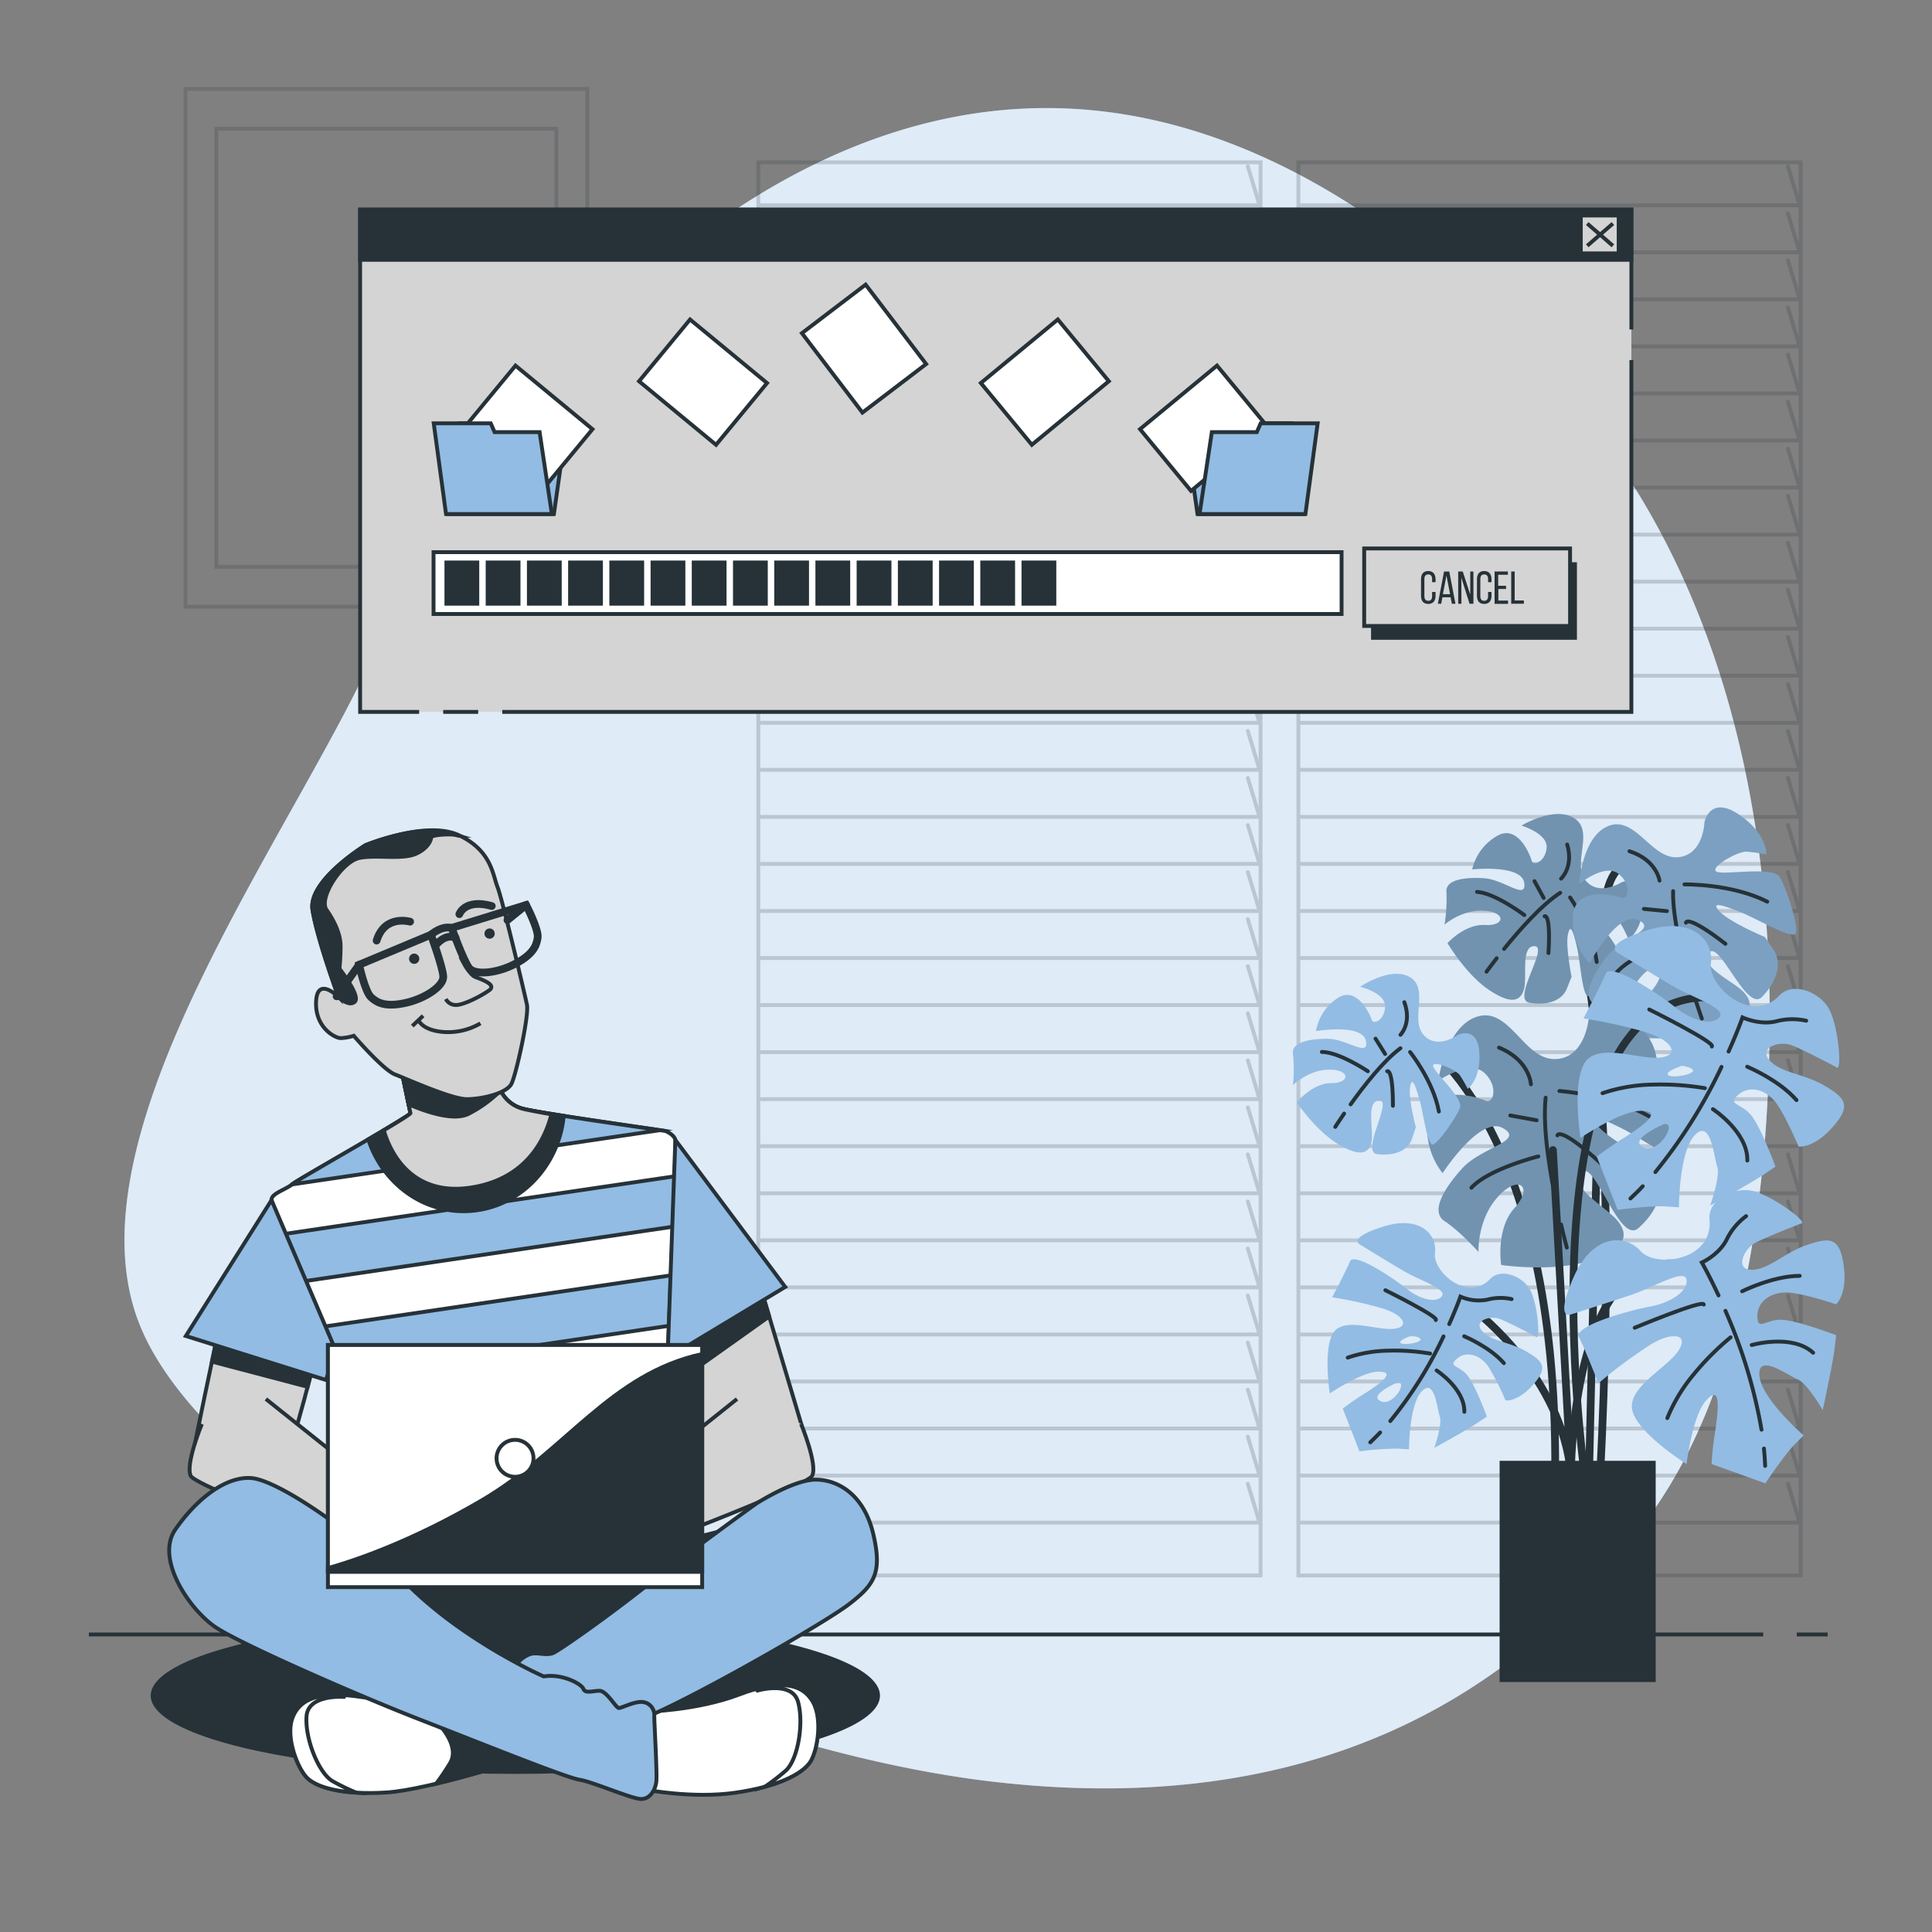 <svg xmlns="http://www.w3.org/2000/svg" viewBox="0 0 500 500"><rect x="0" y="0" width="500" height="500" fill="#808080" stroke="none"/><g id="freepik--background-simple--inject-104"><path d="M423.87,127.52a184.67,184.67,0,0,0-16.59-22.94C373.59,64.88,327,29.23,273.69,28c-88-2-155.64,90.17-175,136.73S16.54,291.59,35.87,342.12s137.28,109,220.42,118.9,137.27-21.8,171.11-69.36c23.8-33.46,29.79-81.26,30.54-121.45C458.86,220.76,449.66,169.55,423.87,127.52Z" style="fill:#92BCE3"></path><path d="M423.87,127.52a184.67,184.67,0,0,0-16.59-22.94C373.59,64.88,327,29.23,273.69,28c-88-2-155.64,90.17-175,136.73S16.54,291.59,35.87,342.12s137.28,109,220.42,118.9,137.27-21.8,171.11-69.36c23.8-33.46,29.79-81.26,30.54-121.45C458.86,220.76,449.66,169.55,423.87,127.52Z" style="fill:#fff;opacity:0.7"></path></g><g id="freepik--Window--inject-104"><g style="opacity:0.2"><rect x="196.25" y="42" width="129.98" height="365.72" style="fill:none;stroke:#263238;stroke-linecap:round;stroke-miterlimit:10"></rect><polyline points="196.94 53.12 325.97 53.12 322.94 43.06" style="fill:none;stroke:#263238;stroke-linecap:round;stroke-miterlimit:10"></polyline><polyline points="196.94 65.3 325.97 65.3 322.94 55.24" style="fill:none;stroke:#263238;stroke-linecap:round;stroke-miterlimit:10"></polyline><polyline points="196.94 77.47 325.97 77.47 322.94 67.42" style="fill:none;stroke:#263238;stroke-linecap:round;stroke-miterlimit:10"></polyline><polyline points="196.94 89.65 325.97 89.65 322.94 79.59" style="fill:none;stroke:#263238;stroke-linecap:round;stroke-miterlimit:10"></polyline><polyline points="196.94 101.82 325.97 101.82 322.94 91.77" style="fill:none;stroke:#263238;stroke-linecap:round;stroke-miterlimit:10"></polyline><polyline points="196.94 114 325.97 114 322.94 103.95" style="fill:none;stroke:#263238;stroke-linecap:round;stroke-miterlimit:10"></polyline><polyline points="196.94 126.18 325.97 126.18 322.94 116.12" style="fill:none;stroke:#263238;stroke-linecap:round;stroke-miterlimit:10"></polyline><polyline points="196.94 138.35 325.97 138.35 322.94 128.3" style="fill:none;stroke:#263238;stroke-linecap:round;stroke-miterlimit:10"></polyline><polyline points="196.94 150.53 325.97 150.53 322.94 140.47" style="fill:none;stroke:#263238;stroke-linecap:round;stroke-miterlimit:10"></polyline><polyline points="196.94 162.7 325.97 162.7 322.94 152.65" style="fill:none;stroke:#263238;stroke-linecap:round;stroke-miterlimit:10"></polyline><polyline points="196.94 174.88 325.97 174.88 322.94 164.83" style="fill:none;stroke:#263238;stroke-linecap:round;stroke-miterlimit:10"></polyline><polyline points="196.94 187.06 325.97 187.06 322.94 177" style="fill:none;stroke:#263238;stroke-linecap:round;stroke-miterlimit:10"></polyline><polyline points="196.94 199.23 325.97 199.23 322.94 189.18" style="fill:none;stroke:#263238;stroke-linecap:round;stroke-miterlimit:10"></polyline><polyline points="196.94 211.41 325.97 211.41 322.94 201.35" style="fill:none;stroke:#263238;stroke-linecap:round;stroke-miterlimit:10"></polyline><polyline points="196.94 223.58 325.97 223.58 322.94 213.53" style="fill:none;stroke:#263238;stroke-linecap:round;stroke-miterlimit:10"></polyline><polyline points="196.94 235.76 325.97 235.76 322.94 225.71" style="fill:none;stroke:#263238;stroke-linecap:round;stroke-miterlimit:10"></polyline><polyline points="196.94 247.94 325.97 247.94 322.94 237.88" style="fill:none;stroke:#263238;stroke-linecap:round;stroke-miterlimit:10"></polyline><polyline points="196.94 260.11 325.97 260.11 322.94 250.06" style="fill:none;stroke:#263238;stroke-linecap:round;stroke-miterlimit:10"></polyline><polyline points="196.94 272.29 325.97 272.29 322.94 262.24" style="fill:none;stroke:#263238;stroke-linecap:round;stroke-miterlimit:10"></polyline><polyline points="196.94 284.46 325.97 284.46 322.94 274.41" style="fill:none;stroke:#263238;stroke-linecap:round;stroke-miterlimit:10"></polyline><polyline points="196.94 296.64 325.97 296.64 322.94 286.59" style="fill:none;stroke:#263238;stroke-linecap:round;stroke-miterlimit:10"></polyline><polyline points="196.94 308.82 325.97 308.82 322.94 298.76" style="fill:none;stroke:#263238;stroke-linecap:round;stroke-miterlimit:10"></polyline><polyline points="196.94 320.99 325.97 320.99 322.94 310.94" style="fill:none;stroke:#263238;stroke-linecap:round;stroke-miterlimit:10"></polyline><polyline points="196.94 333.17 325.97 333.17 322.94 323.12" style="fill:none;stroke:#263238;stroke-linecap:round;stroke-miterlimit:10"></polyline><polyline points="196.94 345.35 325.97 345.35 322.94 335.29" style="fill:none;stroke:#263238;stroke-linecap:round;stroke-miterlimit:10"></polyline><polyline points="196.94 357.52 325.97 357.52 322.94 347.47" style="fill:none;stroke:#263238;stroke-linecap:round;stroke-miterlimit:10"></polyline><polyline points="196.94 369.7 325.97 369.7 322.94 359.64" style="fill:none;stroke:#263238;stroke-linecap:round;stroke-miterlimit:10"></polyline><polyline points="196.94 381.87 325.97 381.87 322.94 371.82" style="fill:none;stroke:#263238;stroke-linecap:round;stroke-miterlimit:10"></polyline><polyline points="196.94 394.05 325.97 394.05 322.94 384" style="fill:none;stroke:#263238;stroke-linecap:round;stroke-miterlimit:10"></polyline></g><g style="opacity:0.2"><rect x="336.02" y="42" width="129.98" height="365.72" style="fill:none;stroke:#263238;stroke-linecap:round;stroke-miterlimit:10"></rect><polyline points="336.72 53.12 465.74 53.12 462.71 43.06" style="fill:none;stroke:#263238;stroke-linecap:round;stroke-miterlimit:10"></polyline><polyline points="336.72 65.3 465.74 65.3 462.71 55.24" style="fill:none;stroke:#263238;stroke-linecap:round;stroke-miterlimit:10"></polyline><polyline points="336.72 77.47 465.74 77.47 462.71 67.42" style="fill:none;stroke:#263238;stroke-linecap:round;stroke-miterlimit:10"></polyline><polyline points="336.72 89.65 465.74 89.65 462.71 79.59" style="fill:none;stroke:#263238;stroke-linecap:round;stroke-miterlimit:10"></polyline><polyline points="336.72 101.82 465.74 101.82 462.71 91.77" style="fill:none;stroke:#263238;stroke-linecap:round;stroke-miterlimit:10"></polyline><polyline points="336.72 114 465.74 114 462.71 103.95" style="fill:none;stroke:#263238;stroke-linecap:round;stroke-miterlimit:10"></polyline><polyline points="336.72 126.18 465.74 126.18 462.71 116.12" style="fill:none;stroke:#263238;stroke-linecap:round;stroke-miterlimit:10"></polyline><polyline points="336.72 138.35 465.74 138.35 462.71 128.3" style="fill:none;stroke:#263238;stroke-linecap:round;stroke-miterlimit:10"></polyline><polyline points="336.72 150.53 465.74 150.53 462.71 140.47" style="fill:none;stroke:#263238;stroke-linecap:round;stroke-miterlimit:10"></polyline><polyline points="336.72 162.7 465.74 162.7 462.71 152.65" style="fill:none;stroke:#263238;stroke-linecap:round;stroke-miterlimit:10"></polyline><polyline points="336.72 174.88 465.74 174.88 462.71 164.83" style="fill:none;stroke:#263238;stroke-linecap:round;stroke-miterlimit:10"></polyline><polyline points="336.72 187.06 465.74 187.06 462.71 177" style="fill:none;stroke:#263238;stroke-linecap:round;stroke-miterlimit:10"></polyline><polyline points="336.72 199.23 465.74 199.23 462.71 189.18" style="fill:none;stroke:#263238;stroke-linecap:round;stroke-miterlimit:10"></polyline><polyline points="336.72 211.41 465.74 211.41 462.71 201.35" style="fill:none;stroke:#263238;stroke-linecap:round;stroke-miterlimit:10"></polyline><polyline points="336.72 223.58 465.74 223.58 462.71 213.53" style="fill:none;stroke:#263238;stroke-linecap:round;stroke-miterlimit:10"></polyline><polyline points="336.72 235.76 465.74 235.76 462.71 225.71" style="fill:none;stroke:#263238;stroke-linecap:round;stroke-miterlimit:10"></polyline><polyline points="336.72 247.94 465.74 247.94 462.71 237.88" style="fill:none;stroke:#263238;stroke-linecap:round;stroke-miterlimit:10"></polyline><polyline points="336.72 260.11 465.74 260.11 462.71 250.06" style="fill:none;stroke:#263238;stroke-linecap:round;stroke-miterlimit:10"></polyline><polyline points="336.72 272.29 465.74 272.29 462.71 262.24" style="fill:none;stroke:#263238;stroke-linecap:round;stroke-miterlimit:10"></polyline><polyline points="336.72 284.46 465.74 284.46 462.71 274.41" style="fill:none;stroke:#263238;stroke-linecap:round;stroke-miterlimit:10"></polyline><polyline points="336.72 296.64 465.74 296.64 462.71 286.59" style="fill:none;stroke:#263238;stroke-linecap:round;stroke-miterlimit:10"></polyline><polyline points="336.72 308.82 465.74 308.82 462.71 298.76" style="fill:none;stroke:#263238;stroke-linecap:round;stroke-miterlimit:10"></polyline><polyline points="336.72 320.99 465.74 320.99 462.71 310.94" style="fill:none;stroke:#263238;stroke-linecap:round;stroke-miterlimit:10"></polyline><polyline points="336.72 333.17 465.74 333.17 462.71 323.12" style="fill:none;stroke:#263238;stroke-linecap:round;stroke-miterlimit:10"></polyline><polyline points="336.72 345.35 465.74 345.35 462.71 335.29" style="fill:none;stroke:#263238;stroke-linecap:round;stroke-miterlimit:10"></polyline><polyline points="336.72 357.52 465.74 357.52 462.71 347.47" style="fill:none;stroke:#263238;stroke-linecap:round;stroke-miterlimit:10"></polyline><polyline points="336.72 369.7 465.74 369.7 462.71 359.64" style="fill:none;stroke:#263238;stroke-linecap:round;stroke-miterlimit:10"></polyline><polyline points="336.72 381.87 465.74 381.87 462.71 371.82" style="fill:none;stroke:#263238;stroke-linecap:round;stroke-miterlimit:10"></polyline><polyline points="336.72 394.05 465.74 394.05 462.71 384" style="fill:none;stroke:#263238;stroke-linecap:round;stroke-miterlimit:10"></polyline></g></g><g id="freepik--Picture--inject-104"><g style="opacity:0.2"><rect x="48" y="23" width="104" height="134" style="fill:none;stroke:#263238;stroke-linecap:round;stroke-miterlimit:10"></rect><rect x="56" y="33.31" width="88" height="113.38" style="fill:none;stroke:#263238;stroke-linecap:round;stroke-miterlimit:10"></rect></g></g><g id="freepik--Floor--inject-104"><line x1="465" y1="423" x2="473" y2="423" style="fill:none;stroke:#263238;stroke-miterlimit:10"></line><line x1="23" y1="423" x2="456.33" y2="423" style="fill:none;stroke:#263238;stroke-miterlimit:10"></line></g><g id="freepik--progress-indicator--inject-104"><rect x="93.2" y="54.24" width="329" height="130" style="fill:#d4d4d4"></rect><line x1="123.75" y1="184.24" x2="114.7" y2="184.24" style="fill:none;stroke:#263238;stroke-miterlimit:10"></line><polyline points="422.2 93.19 422.2 184.24 129.98 184.24" style="fill:none;stroke:#263238;stroke-miterlimit:10"></polyline><polyline points="108.47 184.24 93.2 184.24 93.2 54.24 422.2 54.24 422.2 85.26" style="fill:none;stroke:#263238;stroke-miterlimit:10"></polyline><rect x="93.2" y="54.24" width="329" height="13" style="fill:#263238;stroke:#263238;stroke-miterlimit:10"></rect><rect x="112.2" y="142.9" width="235" height="16" style="fill:#fff;stroke:#263238;stroke-miterlimit:10"></rect><rect x="354.83" y="145.51" width="53.28" height="20.06" style="fill:#263238"></rect><rect x="353.05" y="141.94" width="53.28" height="20.06" style="fill:#d4d4d4;stroke:#263238;stroke-miterlimit:10"></rect><path d="M371.52,149.92v.75h-.89v-.8c0-.75-.3-1.21-1-1.21s-1,.46-1,1.21v4.41c0,.76.31,1.21,1,1.21s1-.45,1-1.21V153.2h.89v1c0,1.26-.6,2.1-1.89,2.1s-1.87-.84-1.87-2.1v-4.32c0-1.27.59-2.1,1.87-2.1S371.52,148.65,371.52,149.92Z" style="fill:#263238"></path><path d="M373.3,154.57l-.32,1.68h-.86l1.6-8.35h1.35l1.6,8.35h-.93l-.33-1.68Zm.12-.8h1.86l-.94-4.82Z" style="fill:#263238"></path><path d="M378.22,156.25h-.84V147.9h1.18l1.94,6v-6h.82v8.35h-1l-2.13-6.75Z" style="fill:#263238"></path><path d="M386,149.92v.75h-.89v-.8c0-.75-.29-1.21-1-1.21s-1,.46-1,1.21v4.41c0,.76.31,1.21,1,1.21s1-.45,1-1.21V153.2H386v1c0,1.26-.6,2.1-1.89,2.1s-1.87-.84-1.87-2.1v-4.32c0-1.27.6-2.1,1.87-2.1S386,148.65,386,149.92Z" style="fill:#263238"></path><path d="M389.77,151.6v.83h-2v3h2.51v.85H386.8V147.9h3.44v.85h-2.51v2.85Z" style="fill:#263238"></path><path d="M391.1,156.25V147.9H392v7.5h2.38v.85Z" style="fill:#263238"></path><rect x="171.58" y="85.96" width="20.73" height="25.84" transform="translate(-10.15 176.23) rotate(-50.45)" style="fill:#fff;stroke:#263238;stroke-miterlimit:10"></rect><rect x="260.07" y="85.96" width="20.73" height="25.84" transform="translate(366.36 370.38) rotate(-129.55)" style="fill:#fff;stroke:#263238;stroke-miterlimit:10"></rect><rect x="213.25" y="77.3" width="20.73" height="25.84" transform="translate(-8.93 154) rotate(-37.31)" style="fill:#fff;stroke:#263238;stroke-miterlimit:10"></rect><polygon points="134.7 111.84 133.7 109.55 118.95 109.55 115.96 133.04 143.35 133.04 146.35 111.84 134.7 111.84" style="fill:#92BCE3;stroke:#263238;stroke-miterlimit:10"></polygon><rect x="126.4" y="97.91" width="20.73" height="25.84" transform="translate(-35.77 145.72) rotate(-50.45)" style="fill:#fff;stroke:#263238;stroke-miterlimit:10"></rect><polygon points="128 111.84 127 109.55 112.25 109.55 115.43 133.04 142.82 133.04 139.65 111.84 128 111.84" style="fill:#92BCE3;stroke:#263238;stroke-miterlimit:10"></polygon><polygon points="318.56 111.84 319.56 109.55 334.31 109.55 337.31 133.04 309.91 133.04 306.92 111.84 318.56 111.84" style="fill:#92BCE3;stroke:#263238;stroke-miterlimit:10"></polygon><rect x="301.25" y="97.91" width="20.73" height="25.84" transform="translate(424.56 421.68) rotate(-129.55)" style="fill:#fff;stroke:#263238;stroke-miterlimit:10"></rect><polygon points="325.26 111.84 326.26 109.55 341.01 109.55 337.84 133.04 310.44 133.04 313.62 111.84 325.26 111.84" style="fill:#92BCE3;stroke:#263238;stroke-miterlimit:10"></polygon><rect x="115.53" y="145.57" width="8" height="10.67" style="fill:#263238;stroke:#263238;stroke-miterlimit:10"></rect><rect x="126.2" y="145.57" width="8" height="10.67" style="fill:#263238;stroke:#263238;stroke-miterlimit:10"></rect><rect x="136.87" y="145.57" width="8" height="10.67" style="fill:#263238;stroke:#263238;stroke-miterlimit:10"></rect><rect x="147.53" y="145.57" width="8" height="10.67" style="fill:#263238;stroke:#263238;stroke-miterlimit:10"></rect><rect x="158.2" y="145.57" width="8" height="10.67" style="fill:#263238;stroke:#263238;stroke-miterlimit:10"></rect><rect x="168.87" y="145.57" width="8" height="10.67" style="fill:#263238;stroke:#263238;stroke-miterlimit:10"></rect><rect x="179.53" y="145.57" width="8" height="10.67" style="fill:#263238;stroke:#263238;stroke-miterlimit:10"></rect><rect x="190.2" y="145.57" width="8" height="10.67" style="fill:#263238;stroke:#263238;stroke-miterlimit:10"></rect><rect x="200.87" y="145.57" width="8" height="10.67" style="fill:#263238;stroke:#263238;stroke-miterlimit:10"></rect><rect x="211.53" y="145.57" width="8" height="10.67" style="fill:#263238;stroke:#263238;stroke-miterlimit:10"></rect><rect x="222.2" y="145.57" width="8" height="10.67" style="fill:#263238;stroke:#263238;stroke-miterlimit:10"></rect><rect x="232.87" y="145.57" width="8" height="10.67" style="fill:#263238;stroke:#263238;stroke-miterlimit:10"></rect><rect x="243.53" y="145.57" width="8" height="10.67" style="fill:#263238;stroke:#263238;stroke-miterlimit:10"></rect><rect x="254.2" y="145.57" width="8" height="10.67" style="fill:#263238;stroke:#263238;stroke-miterlimit:10"></rect><rect x="264.87" y="145.57" width="8" height="10.67" style="fill:#263238;stroke:#263238;stroke-miterlimit:10"></rect><rect x="409.11" y="55.77" width="9.8" height="9.8" style="fill:#d4d4d4;stroke:#263238;stroke-miterlimit:10"></rect><polygon points="417.74 58.23 417.09 57.48 414.1 60.07 411.1 57.48 410.45 58.23 413.33 60.73 410.45 63.23 411.1 63.99 414.1 61.39 417.09 63.99 417.74 63.23 414.86 60.73 417.74 58.23" style="fill:#263238"></polygon></g><g id="freepik--Plant--inject-104"><path d="M432.14,224.34s-15.7-8.72-16.87,11S411.2,383.7,411.2,383.7" style="fill:none;stroke:#263238;stroke-linecap:round;stroke-miterlimit:10;stroke-width:2px"></path><path d="M407.12,237.14s12.81,28.5,7,144.82" style="fill:none;stroke:#263238;stroke-linecap:round;stroke-miterlimit:10;stroke-width:2px"></path><path d="M419.7,228.32s-6,3.85-9.42-.55,2.31-12.48-2.74-15.93-13.77,1.82-13.77,1.82,6.71,2,6.5,5.64-3.45,5-3.88,3.45-3.64-9.68-9.09-6.32A13.5,13.5,0,0,0,381,225s12.69-1.35,13.46,3.42-5.21-.83-10.45-1.14-10,.46-9.67,3.63a41.3,41.3,0,0,1-.49,8.38s4.43-3.94,10.19-3.6,5.55,4,.31,3.7-9.73,4.68-9.73,4.68,4.77,8.16,10.84,12.19,8.25,2.59,9-.52-.92-11.09,2.74-10.87-6.07,13.83-1.39,14.63,8.44-.55,9.68-3.63l1.23-3.08s-1.63-8-.92-11.09,1.57.09,2.4,3.82,1.35,12.69,2.95,12.26,6.72-7,7.92-9.52-6.74-10.38-6.65-11.95,6.22,1.42,7.18,3a40.5,40.5,0,0,1,1.87,3.79s3.82-2.4,3.73-9.76S419.7,228.32,419.7,228.32Z" style="fill:#92BCE3"></path><path d="M419.7,228.32s-6,3.85-9.42-.55,2.31-12.48-2.74-15.93-13.77,1.82-13.77,1.82,6.71,2,6.5,5.64-3.45,5-3.88,3.45-3.64-9.68-9.09-6.32A13.5,13.5,0,0,0,381,225s12.69-1.35,13.46,3.42-5.21-.83-10.45-1.14-10,.46-9.67,3.63a41.3,41.3,0,0,1-.49,8.38s4.43-3.94,10.19-3.6,5.55,4,.31,3.7-9.73,4.68-9.73,4.68,4.77,8.16,10.84,12.19,8.25,2.59,9-.52-.92-11.09,2.74-10.87-6.07,13.83-1.39,14.63,8.44-.55,9.68-3.63l1.23-3.08s-1.63-8-.92-11.09,1.57.09,2.4,3.82,1.35,12.69,2.95,12.26,6.72-7,7.92-9.52-6.74-10.38-6.65-11.95,6.22,1.42,7.18,3a40.5,40.5,0,0,1,1.87,3.79s3.82-2.4,3.73-9.76S419.7,228.32,419.7,228.32Z" style="fill:#263238;opacity:0.3"></path><path d="M389.25,245.58c3.92-4.84,9.69-11.39,14.53-14.52" style="fill:none;stroke:#263238;stroke-linecap:round;stroke-miterlimit:10"></path><path d="M384.71,251.48s1-1.4,2.63-3.49" style="fill:none;stroke:#263238;stroke-linecap:round;stroke-miterlimit:10"></path><path d="M406.33,232.26s5.82,8.23,6.9,16.7" style="fill:none;stroke:#263238;stroke-linecap:round;stroke-miterlimit:10"></path><path d="M399.74,237.13s1.63-.95,1,9.52" style="fill:none;stroke:#263238;stroke-linecap:round;stroke-miterlimit:10"></path><path d="M404,227.4s3.33-3,1.58-8.84" style="fill:none;stroke:#263238;stroke-linecap:round;stroke-miterlimit:10"></path><line x1="399.5" y1="232.39" x2="397.12" y2="228.04" style="fill:none;stroke:#263238;stroke-linecap:round;stroke-miterlimit:10"></line><path d="M394.5,236.82s-7.54-5.7-12.25-6" style="fill:none;stroke:#263238;stroke-linecap:round;stroke-miterlimit:10"></path><path d="M441.11,212.81s-.24,8.63-7,9.05-10.91-10.81-17.81-8.11-7.57,15-7.57,15,6.55-5.38,10.08-2.66,2.7,6.9.8,6.24-12.16-3-12.51,4.79a16.32,16.32,0,0,0,4.29,12.12s7.29-13.62,12.59-11.14-4.38,4.65-8.26,9.68-6.36,10.33-2.95,12.16,8,6.2,8,6.2-.92-7.13,3.34-12.66,7.79-2.82,3.91,2.21-1.95,12.94-1.95,12.94,11.43.78,19.61-2.54,8.21-6.5,5.58-9.33-11.73-6.64-9-10.16S452,262.12,456,258s5.2-8.82,3-12.16l-2.24-3.33s-9.1-3.8-11.73-6.63,1.16-1.51,5.46.2,13.63,7.29,14.29,5.39S462.36,230,460.62,227s-15-.32-16.5-1.49,5.66-5.26,7.94-5.1a47.5,47.5,0,0,1,5.08.7s.2-5.46-7.24-10.39S441.11,212.81,441.11,212.81Z" style="fill:#92BCE3"></path><path d="M441.11,212.81s-.24,8.63-7,9.05-10.91-10.81-17.81-8.11-7.57,15-7.57,15,6.55-5.38,10.08-2.66,2.7,6.9.8,6.24-12.16-3-12.51,4.79a16.32,16.32,0,0,0,4.29,12.12s7.29-13.62,12.59-11.14-4.38,4.65-8.26,9.68-6.36,10.33-2.95,12.16,8,6.2,8,6.2-.92-7.13,3.34-12.66,7.79-2.82,3.91,2.21-1.95,12.94-1.95,12.94,11.43.78,19.61-2.54,8.21-6.5,5.58-9.33-11.73-6.64-9-10.16S452,262.12,456,258s5.2-8.82,3-12.16l-2.24-3.33s-9.1-3.8-11.73-6.63,1.16-1.51,5.46.2,13.63,7.29,14.29,5.39S462.36,230,460.62,227s-15-.32-16.5-1.49,5.66-5.26,7.94-5.1a47.5,47.5,0,0,1,5.08.7s.2-5.46-7.24-10.39S441.11,212.81,441.11,212.81Z" style="fill:#263238;opacity:0.2"></path><path d="M437.64,255.06c-2.18-7.22-4.81-17.47-4.64-24.44" style="fill:none;stroke:#263238;stroke-linecap:round;stroke-miterlimit:10"></path><path d="M440.44,263.62s-.71-2-1.7-5" style="fill:none;stroke:#263238;stroke-linecap:round;stroke-miterlimit:10"></path><path d="M435.94,228.88s12.2-.23,21.42,4.47" style="fill:none;stroke:#263238;stroke-linecap:round;stroke-miterlimit:10"></path><path d="M436.32,238.79s.16-2.28,10.22,5.47" style="fill:none;stroke:#263238;stroke-linecap:round;stroke-miterlimit:10"></path><path d="M429.48,227.9s-.7-5.34-7.78-7.6" style="fill:none;stroke:#263238;stroke-linecap:round;stroke-miterlimit:10"></path><line x1="431.4" y1="235.8" x2="425.44" y2="235.22" style="fill:none;stroke:#263238;stroke-linecap:round;stroke-miterlimit:10"></line><path d="M432.44,243.82s-10.85,3.67-14.34,8.2" style="fill:none;stroke:#263238;stroke-linecap:round;stroke-miterlimit:10"></path><path d="M368.75,270.29s34.31,22.68,33.73,110.5" style="fill:none;stroke:#263238;stroke-linecap:round;stroke-miterlimit:10;stroke-width:2px"></path><path d="M411.05,264.3s-1.09,9.94-8.91,9.79-11.57-13.51-19.78-11-10.15,16.62-10.15,16.62,8.06-5.59,11.87-2.12,2.47,8.21.35,7.27-13.76-4.56-14.9,4.35a19,19,0,0,0,3.81,14.4s9.7-15,15.59-11.67-5.5,4.94-10.45,10.38-8.32,11.33-4.56,13.75,8.71,7.92,8.71,7.92-.39-8.31,5.05-14.29,9.25-2.52,4.3,2.92-3.47,14.74-3.47,14.74,13.11,2,22.86-1.08,10.1-6.72,7.33-10.24-12.91-8.76-9.45-12.57S419,322.24,424,317.84s6.83-9.7,4.56-13.76L426.28,300s-10.14-5.25-12.91-8.77,1.48-1.63,6.28.75,15,9.7,16,7.58-1.68-13.46-3.41-17-17.27-1.78-18.9-3.27,7-5.54,9.65-5.14a58.14,58.14,0,0,1,5.79,1.29s.75-6.28-7.37-12.67S411.05,264.3,411.05,264.3Z" style="fill:#92BCE3"></path><path d="M411.05,264.3s-1.09,9.94-8.91,9.79-11.57-13.51-19.78-11-10.15,16.62-10.15,16.62,8.06-5.59,11.87-2.12,2.47,8.21.35,7.27-13.76-4.56-14.9,4.35a19,19,0,0,0,3.81,14.4s9.7-15,15.59-11.67-5.5,4.94-10.45,10.38-8.32,11.33-4.56,13.75,8.71,7.92,8.71,7.92-.39-8.31,5.05-14.29,9.25-2.52,4.3,2.92-3.47,14.74-3.47,14.74,13.11,2,22.86-1.08,10.1-6.72,7.33-10.24-12.91-8.76-9.45-12.57S419,322.24,424,317.84s6.83-9.7,4.56-13.76L426.28,300s-10.14-5.25-12.91-8.77,1.48-1.63,6.28.75,15,9.7,16,7.58-1.68-13.46-3.41-17-17.27-1.78-18.9-3.27,7-5.54,9.65-5.14a58.14,58.14,0,0,1,5.79,1.29s.75-6.28-7.37-12.67S411.05,264.3,411.05,264.3Z" style="fill:#263238;opacity:0.3"></path><path d="M403.06,312.73c-1.84-8.54-3.9-20.61-3.05-28.65" style="fill:none;stroke:#263238;stroke-linecap:round;stroke-miterlimit:10"></path><path d="M405.49,322.88s-.64-2.33-1.49-6" style="fill:none;stroke:#263238;stroke-linecap:round;stroke-miterlimit:10"></path><path d="M403.57,282.35s14.1.9,24.29,7.19" style="fill:none;stroke:#263238;stroke-linecap:round;stroke-miterlimit:10"></path><path d="M403.07,293.83s.4-2.62,11.28,7.28" style="fill:none;stroke:#263238;stroke-linecap:round;stroke-miterlimit:10"></path><path d="M396.2,280.62s-.29-6.24-8.26-9.5" style="fill:none;stroke:#263238;stroke-linecap:round;stroke-miterlimit:10"></path><line x1="397.68" y1="289.92" x2="390.86" y2="288.68" style="fill:none;stroke:#263238;stroke-linecap:round;stroke-miterlimit:10"></line><path d="M398.12,299.27s-12.86,3.21-17.32,8.11" style="fill:none;stroke:#263238;stroke-linecap:round;stroke-miterlimit:10"></path><path d="M382.12,339.5s22.1,16.87,24.43,41.88l-4.65-83.75" style="fill:none;stroke:#263238;stroke-linecap:round;stroke-miterlimit:10;stroke-width:2px"></path><path d="M435.63,327.29c-29.08-5.24-29.08,54.09-29.08,54.09" style="fill:none;stroke:#263238;stroke-linecap:round;stroke-miterlimit:10;stroke-width:2px"></path><path d="M410,380.79s-16.87-122.71,32-122.71" style="fill:none;stroke:#263238;stroke-linecap:round;stroke-miterlimit:10;stroke-width:2px"></path><path d="M424.55,323.76c-4-4.47-12.42-4.47-17.38,6.95s-.5,9.43-.5,9.43,9.44-3,15.4-5,13.9-6.95,14.39-4-4,6-9.43,7-19.86,5-18.37,7.94,5,11.92,5,11.92A126.93,126.93,0,0,1,427,348.09c6.46-4,10.43-2.48,7,2s-13.4,9.44-11.42,15.4,13.9,13.4,13.9,13.4,1.49-12.41,5-16.38,3.48.49,2.48,7.45a81.11,81.11,0,0,0-1,8.93l13.9,5s5-7.45,7.45-9.93l2.48-2.48S455.83,362,455.33,356s7.45,0,9.93,1,6.46,7.94,6.46,7.94,2.48-11.42,3-15.39l.49-4s-10.42-4-14.4-4-6,3-6-1,4-6.45,8.44-6,11.91,3,11.91,3,3-2.48,2-9.93-3.48-7.45-9.43-5.46-9.93,6.45-14.4,6.45-2-5.46,1-7,10.43-4.47,11.92-5-7.95-7.45-12.91-8.44-11.4,2.5-10.93,7.44C443.42,326.24,428.52,328.23,424.55,323.76Z" style="fill:#92BCE3"></path><path d="M456.51,374.88c.15,1.5.25,3,.31,4.49" style="fill:none;stroke:#263238;stroke-linecap:round;stroke-miterlimit:10"></path><path d="M446.54,339.24A131.61,131.61,0,0,1,455.88,370" style="fill:none;stroke:#263238;stroke-linecap:round;stroke-miterlimit:10"></path><path d="M444.75,335.25c-2.46-5.29-4.31-8.51-4.31-8.51s4.47-2,6.45-6a16.61,16.61,0,0,1,5-6" style="fill:none;stroke:#263238;stroke-linecap:round;stroke-miterlimit:10"></path><path d="M423.06,343.62s17.87-7.45,17.87-6" style="fill:none;stroke:#263238;stroke-linecap:round;stroke-miterlimit:10"></path><path d="M450.86,334.19s7.95-4,14.9-4" style="fill:none;stroke:#263238;stroke-linecap:round;stroke-miterlimit:10"></path><path d="M447.88,346.1a69.37,69.37,0,0,0-9.43,9.44A42.94,42.94,0,0,0,431.5,367" style="fill:none;stroke:#263238;stroke-linecap:round;stroke-miterlimit:10"></path><path d="M453.35,348.09s10.42-3,15.89,2" style="fill:none;stroke:#263238;stroke-linecap:round;stroke-miterlimit:10"></path><path d="M472.23,281c-5.4-3.2-11.38-3.27-14.31-6.64s2.82-5.08,5.9-3.81,10.21,4.94,11.56,5.74.42-10.88-2.09-15.28-9.36-7-12.78-3.37c-7.23,7.59-18.49-2.36-17.72-8.29s-4.76-12.3-16.64-8.56-7.45,5.81-7.45,5.81,8.43,5.17,13.84,8.37,14.36,5.94,12.44,8.27-7.11.9-11.44-2.57-16.77-11.74-18-8.67-5.74,11.57-5.74,11.57a126.48,126.48,0,0,1,16.29,3.61c7.23,2.27,8.71,6.25,3.05,6.55s-15.91-3.94-19.11,1.47-1,19.28-1,19.28,10.35-7,15.63-7,1.91,2.95-4,6.76a81.58,81.58,0,0,0-7.4,5.11l5.37,13.75s8.88-1.13,12.38-.88l3.5.24s0-14.43,4.14-18.71,4.88,5.62,5.76,8.15S442.59,312,442.59,312s10.25-5.61,13.58-7.84l3.32-2.23s-3.83-10.48-6.44-13.48-6.15-2.54-3.15-5.15,7.48-1.23,10,2.47,5.56,10.95,5.56,10.95,3.83.62,8.8-5S477.64,284.2,472.23,281Zm-47,15.89c-4-2,5.47-6,5.47-6C434.18,290.44,429.22,298.88,425.24,296.89Zm6.69-18.54c-1.69-.84,3.39-2.54,3.39-2.54C442.66,277.23,433.63,279.2,431.93,278.35Z" style="fill:#92BCE3"></path><path d="M425.14,307c-1,1.09-2.1,2.15-3.19,3.17" style="fill:none;stroke:#263238;stroke-linecap:round;stroke-miterlimit:10"></path><path d="M445.52,276.11a131.71,131.71,0,0,1-17.11,27.22" style="fill:none;stroke:#263238;stroke-linecap:round;stroke-miterlimit:10"></path><path d="M447.35,272.14c2.39-5.32,3.61-8.83,3.61-8.83s4.43,2.07,8.73,1a16.53,16.53,0,0,1,7.75-.15" style="fill:none;stroke:#263238;stroke-linecap:round;stroke-miterlimit:10"></path><path d="M426.82,261.25s17.34,8.62,16.21,9.59" style="fill:none;stroke:#263238;stroke-linecap:round;stroke-miterlimit:10"></path><path d="M452.17,276.06s8.21,3.4,12.76,8.65" style="fill:none;stroke:#263238;stroke-linecap:round;stroke-miterlimit:10"></path><path d="M441.22,281.62a69,69,0,0,0-13.31-.93,42.62,42.62,0,0,0-13.18,2.23" style="fill:none;stroke:#263238;stroke-linecap:round;stroke-miterlimit:10"></path><path d="M443.3,287.05s9.08,5.92,8.91,13.3" style="fill:none;stroke:#263238;stroke-linecap:round;stroke-miterlimit:10"></path><path d="M395.08,349.8c-4.35-2.57-9.16-2.63-11.52-5.35s2.27-4.09,4.75-3.06,8.21,4,9.3,4.62.34-8.76-1.68-12.3-7.53-5.6-10.29-2.71c-5.81,6.11-14.88-1.9-14.26-6.67s-3.83-9.9-13.39-6.89-6,4.67-6,4.67,6.78,4.17,11.13,6.74,11.56,4.78,10,6.65-5.72.73-9.21-2.06-13.49-9.45-14.52-7-4.62,9.3-4.62,9.3a101.36,101.36,0,0,1,13.11,2.91c5.82,1.82,7,5,2.46,5.27s-12.81-3.17-15.38,1.18-.81,15.52-.81,15.52,8.33-5.64,12.58-5.63,1.53,2.38-3.22,5.44a67.89,67.89,0,0,0-6,4.11l4.32,11.07a79.66,79.66,0,0,1,10-.71l2.82.2s0-11.62,3.33-15.06,3.93,4.52,4.64,6.56-1.42,8.11-1.42,8.11,8.25-4.52,10.92-6.31l2.68-1.79s-3.09-8.44-5.19-10.85-4.95-2.05-2.54-4.14,6-1,8.08,2a62.89,62.89,0,0,1,4.47,8.81s3.08.51,7.09-4S399.43,352.37,395.08,349.8Zm-37.82,12.79c-3.19-1.6,4.4-4.8,4.4-4.8C364.46,357.39,360.46,364.19,357.26,362.59Zm5.39-14.92c-1.37-.68,2.72-2,2.72-2C371.28,346.76,364,348.35,362.65,347.67Z" style="fill:#92BCE3"></path><path d="M357.18,370.73c-.83.88-1.69,1.73-2.56,2.55" style="fill:none;stroke:#263238;stroke-linecap:round;stroke-miterlimit:10"></path><path d="M373.58,345.86a106,106,0,0,1-13.77,21.91" style="fill:none;stroke:#263238;stroke-linecap:round;stroke-miterlimit:10"></path><path d="M375.06,342.67c1.91-4.28,2.9-7.11,2.9-7.11a11.78,11.78,0,0,0,7,.78,13.32,13.32,0,0,1,6.24-.13" style="fill:none;stroke:#263238;stroke-linecap:round;stroke-miterlimit:10"></path><path d="M358.53,333.91s14,6.93,13.05,7.72" style="fill:none;stroke:#263238;stroke-linecap:round;stroke-miterlimit:10"></path><path d="M378.93,345.83s6.61,2.73,10.27,6.95" style="fill:none;stroke:#263238;stroke-linecap:round;stroke-miterlimit:10"></path><path d="M370.12,350.3a55.28,55.28,0,0,0-10.71-.75,34.25,34.25,0,0,0-10.61,1.8" style="fill:none;stroke:#263238;stroke-linecap:round;stroke-miterlimit:10"></path><path d="M371.79,354.67s7.31,4.76,7.18,10.7" style="fill:none;stroke:#263238;stroke-linecap:round;stroke-miterlimit:10"></path><path d="M377.34,267.81s-5.46,4-8.94,0,1.49-11.92-3.47-14.9S352,255.39,352,255.39s6.45,1.49,6.45,5-3,5-3.47,3.47-4-8.93-8.94-5.46a12.76,12.76,0,0,0-5.46,8.44s11.91-2,12.91,2.49-5-.5-9.93-.5-9.44,1-8.94,4a38.91,38.91,0,0,1,0,8s4-4,9.43-4,5.46,3.48.5,3.48-8.94,5-8.94,5,5,7.45,10.93,10.93,7.94,2,8.44-1-1.49-10.43,2-10.43-5,13.4-.49,13.9,7.94-1,8.93-4l1-3s-2-7.45-1.49-10.43,1.49,0,2.48,3.48,2,11.91,3.48,11.42,5.95-6.95,6.95-9.44-6.95-9.43-6.95-10.92,5.95,1,6.95,2.48a38.42,38.42,0,0,1,2,3.48s3.48-2.48,3-9.44S377.34,267.81,377.34,267.81Z" style="fill:#92BCE3"></path><path d="M349.53,285.82c3.43-4.8,8.52-11.31,12.91-14.54" style="fill:none;stroke:#263238;stroke-linecap:round;stroke-miterlimit:10"></path><path d="M345.56,291.64s.88-1.38,2.3-3.45" style="fill:none;stroke:#263238;stroke-linecap:round;stroke-miterlimit:10"></path><path d="M364.93,272.27s6,7.45,7.45,15.4" style="fill:none;stroke:#263238;stroke-linecap:round;stroke-miterlimit:10"></path><path d="M359,277.24s1.49-1,1.49,8.94" style="fill:none;stroke:#263238;stroke-linecap:round;stroke-miterlimit:10"></path><path d="M362.44,267.81s3-3,1-8.44" style="fill:none;stroke:#263238;stroke-linecap:round;stroke-miterlimit:10"></path><line x1="358.47" y1="272.77" x2="355.99" y2="268.8" style="fill:none;stroke:#263238;stroke-linecap:round;stroke-miterlimit:10"></line><path d="M354,277.24s-7.44-5-11.91-5" style="fill:none;stroke:#263238;stroke-linecap:round;stroke-miterlimit:10"></path><rect x="389.1" y="379.05" width="38.39" height="55.25" style="fill:#263238;stroke:#263238;stroke-linecap:round;stroke-miterlimit:10;stroke-width:2px"></rect></g><g id="freepik--Character--inject-104"><ellipse cx="133.37" cy="438.82" rx="94.37" ry="20.26" style="fill:#263238"></ellipse><path d="M104.05,277.7s2,9.6,2.18,10.37S77.56,305,75.64,306.49s-5.5,2.43-5.37,4.1,22.26,50,23.93,59.76,5,26.36,5,26.36l1.41,10.11h72.3l-.13-55.41s2.27-55.11,2-56.39-2.17-2.18-2.56-2.31-32.85-4.64-37.07-5.8a8.87,8.87,0,0,1-6.15-6.14c-.38-1.41-9.59-4.48-15.74-5.25S103.92,276.29,104.05,277.7Z" style="fill:#fff;stroke:#263238;stroke-miterlimit:10"></path><path d="M170.77,292.49c-6.39-.95-31.91-4.56-35.62-5.58a8.48,8.48,0,0,1-3.24-1.67l-27.28,4c-6,3.91-27.35,15.91-29,17.22a.27.27,0,0,0-.08.07Z" style="fill:#92BCE3;stroke:#263238;stroke-miterlimit:10"></path><path d="M172.78,355.67,93.45,367.39a26.7,26.7,0,0,1,.75,3c.48,2.83,1.11,6.24,1.75,9.66l76.86-11.36Z" style="fill:#92BCE3;stroke:#263238;stroke-miterlimit:10"></path><path d="M172.84,381.15l-74.55,11c.54,2.75.9,4.55.9,4.55l1.13,8.14,72.55-10.72Z" style="fill:#92BCE3;stroke:#263238;stroke-miterlimit:10"></path><path d="M174.11,317.48c.18-4.77.34-9.31.46-13.05L73.85,319.31c1.48,3.45,3.31,7.67,5.27,12.21Z" style="fill:#92BCE3;stroke:#263238;stroke-miterlimit:10"></path><path d="M173.11,343.12c.14-3.65.33-8.21.52-13.06L84.12,343.28c1.79,4.24,3.51,8.43,5,12.25Z" style="fill:#92BCE3;stroke:#263238;stroke-miterlimit:10"></path><path d="M95.31,294.88c3.54,10.81,13.24,18.58,24.66,18.58,13.46,0,24.54-10.8,25.93-24.66-5.16-.8-9.4-1.52-10.75-1.89a8.87,8.87,0,0,1-6.15-6.14c-.38-1.41-9.59-4.48-15.74-5.25s-9.34.77-9.21,2.18c0,0,2,9.6,2.18,10.37C106.28,288.39,101.28,291.39,95.31,294.88Z" style="fill:#263238;stroke:#263238;stroke-miterlimit:10"></path><path d="M208.05,390.38s-25.15,7.07-30.91,8.12-13.89,1.57-13.89,1.57-61.82-1.57-63.39-1.84-31.7-13.88-31.7-13.88S126.32,432,132.6,434.91s18.08-1.57,25.15-5.76S208.05,390.38,208.05,390.38Z" style="fill:#263238;stroke:#263238;stroke-miterlimit:10"></path><path d="M99.32,292.52c1.45,5,6.86,17.78,23.61,14.64,13.34-2.5,18.09-12.18,19.78-18.77-3.52-.62-6.38-1.16-7.56-1.48a8.87,8.87,0,0,1-6.15-6.14c-.38-1.41-9.59-4.48-15.74-5.25s-9.34.77-9.21,2.18c0,0,2,9.6,2.18,10.37C106.27,288.31,103.36,290.12,99.32,292.52Z" style="fill:#d4d4d4;stroke:#263238;stroke-miterlimit:10"></path><path d="M104.05,277.7l1.72,8.1c4.3,1.86,11.47,4.37,15.39,2.51a33.23,33.23,0,0,0,8.41-6.08,8,8,0,0,1-.57-1.46c-.06-.23-.36-.51-.85-.81l-3.37-.28L110,275.32C106,275.36,104,276.57,104.05,277.7Z" style="fill:#263238;stroke:#263238;stroke-miterlimit:10"></path><path d="M94.59,218.73s-14.93,9.14-13.71,16.76S87.58,258,87.58,258s-5.48-5.48-5.78,1.22,4.87,9.44,6.39,9.44a12.92,12.92,0,0,0,3.36-.6s7.61,8.83,10.66,10,14.63,6.4,18.59,6.4,10.36-1.52,11.58-4,4.57-17.67,4-20.42-6.4-27.42-7.62-30.47-1.52-9.44-10-13.41S94.59,218.73,94.59,218.73Z" style="fill:#d4d4d4;stroke:#263238;stroke-miterlimit:10"></path><path d="M118.67,216.29c-8.54-4-24.08,2.44-24.08,2.44s-14.93,9.14-13.71,16.76S87.58,258,87.58,258s2.75,2.74,4.27,1.22-4-8.53-4-8.53.3-2.75.3-5.79-1.52-6.4-3.65-9.45,4-12.49,8.53-13.41,11.27.61,14.93-1.22,3.66-4.26,3.66-4.26.91-.61,4.87-.61a8.23,8.23,0,0,1,2.2.34Z" style="fill:#263238;stroke:#263238;stroke-miterlimit:10"></path><path d="M111.53,241.91l-18.59,7.77s1.5,6.95,3.09,8.41,3.76,2.6,8.9,1.47,9.89-4.37,9.79-6.8S111.53,241.91,111.53,241.91Z" style="fill:none;stroke:#263238;stroke-linecap:round;stroke-miterlimit:10;stroke-width:2px"></path><path d="M116.89,240.14l19.26-5.93s3.29,6.3,3,8.44-1.24,4.4-5.9,6.83-10.4,3-11.88,1S116.89,240.14,116.89,240.14Z" style="fill:none;stroke:#263238;stroke-linecap:round;stroke-miterlimit:10;stroke-width:2px"></path><path d="M111.53,241.91s2.67-2.41,5.36-1.77" style="fill:none;stroke:#263238;stroke-linecap:round;stroke-miterlimit:10;stroke-width:2px"></path><path d="M112.72,244.69s2.38-3.22,5.18-2" style="fill:none;stroke:#263238;stroke-linecap:round;stroke-miterlimit:10;stroke-width:2px"></path><line x1="92.94" y1="249.68" x2="87.11" y2="257.85" style="fill:none;stroke:#263238;stroke-linecap:round;stroke-miterlimit:10;stroke-width:2px"></line><line x1="136.15" y1="234.21" x2="131.33" y2="238.12" style="fill:none;stroke:#263238;stroke-linecap:round;stroke-miterlimit:10;stroke-width:2px"></line><circle cx="107.19" cy="248.12" r="1.33" style="fill:#263238"></circle><circle cx="126.71" cy="241.61" r="1.33" style="fill:#263238"></circle><path d="M106.14,238.53s-6.57-1.95-8.67,4.9" style="fill:none;stroke:#263238;stroke-linecap:round;stroke-miterlimit:10;stroke-width:2px"></path><path d="M118.88,236.58s1.4-4.06,8.39-2.1" style="fill:none;stroke:#263238;stroke-linecap:round;stroke-miterlimit:10;stroke-width:2px"></path><path d="M119.16,247.63s2.1,4.48,3.78,5.18,5.73,2,3.63,3.5-6.57,3.78-8.53,3.78a2.91,2.91,0,0,1-2.66-1.54" style="fill:none;stroke:#263238;stroke-miterlimit:10"></path><path d="M124.34,264.84a16.56,16.56,0,0,1-9.52,2.24c-5.46-.42-6.44-2.94-6.44-2.94" style="fill:none;stroke:#263238;stroke-miterlimit:10"></path><line x1="109.5" y1="262.88" x2="106.7" y2="265.54" style="fill:none;stroke:#263238;stroke-miterlimit:10"></line><path d="M56.64,343.93s-7.51,35.22-7.51,36.77,18.13,6.48,21.49,4.15,10.62-32.37,10.62-32.37Z" style="fill:#d4d4d4;stroke:#263238;stroke-miterlimit:10"></path><path d="M54.85,352.39l24.77,6.52c1-3.78,1.62-6.43,1.62-6.43l-24.6-8.55S55.88,347.49,54.85,352.39Z" style="fill:#263238;stroke:#263238;stroke-miterlimit:10"></path><polygon points="70.27 310.59 48.1 345.75 84.35 357.14 86.94 349.63 70.27 310.59" style="fill:#92BCE3;stroke:#263238;stroke-miterlimit:10"></polygon><polygon points="172.4 348.59 182.24 377.6 208.91 373.71 197.25 334.61 172.4 348.59" style="fill:#d4d4d4;stroke:#263238;stroke-miterlimit:10"></polygon><polygon points="197.25 334.61 172.4 348.59 175.42 357.51 199.07 340.7 197.25 334.61" style="fill:#263238;stroke:#263238;stroke-miterlimit:10"></polygon><polygon points="174.78 295.02 203.21 333.06 172.77 351.41 174.78 295.02" style="fill:#92BCE3;stroke:#263238;stroke-miterlimit:10"></polygon><path d="M68.81,362.06l40.92,32.63-11.14,8S50.94,384.85,49.39,382s2.85-13.47,2.85-13.47" style="fill:#d4d4d4;stroke:#263238;stroke-miterlimit:10"></path><path d="M115.1,393.5a44.55,44.55,0,0,0,5,2.86c.76.15,3.62,5.57,4.82,6.17s2.87,2,2,2.72-2.41,1.8-3.46,1.5-3.32-3.16-4.07-4.07a39.71,39.71,0,0,0-4.07-3.31Z" style="fill:#fff;stroke:#263238;stroke-miterlimit:10"></path><path d="M115.85,392.35a.94.94,0,0,0-1.13-.61c-1.6.42-5,1.37-4.74,2.06.3.9,4.37,14.46,5.42,14.61s5,.9,5-.45S117.05,395.77,115.85,392.35Z" style="fill:#fff;stroke:#263238;stroke-miterlimit:10"></path><path d="M110,393.8s-4.21,0-4.52,1.5,4.67,13.86,5.43,14.61,4.51-.3,4.51-1.5S110,393.8,110,393.8Z" style="fill:#fff;stroke:#263238;stroke-miterlimit:10"></path><path d="M105.46,395.3s-4.36.91-4.36,2.11,4.51,13,5,13.26a5.33,5.33,0,0,0,3-.3c.6-.3.9-2,.9-2Z" style="fill:#fff;stroke:#263238;stroke-miterlimit:10"></path><path d="M101.1,397.41s-4.07,2.87-3.32,5.43,2.71,6.62,3.62,7.07a3.2,3.2,0,0,0,3-.9l.15-.45-.15-.75Z" style="fill:#fff;stroke:#263238;stroke-miterlimit:10"></path><path d="M190.74,362.06l-40.91,32.63,11.13,8s47.65-17.87,49.2-20.72-2.85-13.47-2.85-13.47" style="fill:#d4d4d4;stroke:#263238;stroke-miterlimit:10"></path><path d="M144.45,393.5a44.55,44.55,0,0,1-5,2.86c-.75.15-3.62,5.57-4.82,6.17s-2.86,2-2,2.72,2.41,1.8,3.47,1.5,3.31-3.16,4.06-4.07a40.84,40.84,0,0,1,4.07-3.31Z" style="fill:#fff;stroke:#263238;stroke-miterlimit:10"></path><path d="M143.7,392.35a.94.94,0,0,1,1.13-.61c1.61.42,5,1.37,4.74,2.06-.3.9-4.37,14.46-5.42,14.61s-5,.9-5-.45S142.51,395.77,143.7,392.35Z" style="fill:#fff;stroke:#263238;stroke-miterlimit:10"></path><path d="M149.57,393.8s4.22,0,4.52,1.5-4.67,13.86-5.42,14.61-4.52-.3-4.52-1.5S149.57,393.8,149.57,393.8Z" style="fill:#fff;stroke:#263238;stroke-miterlimit:10"></path><path d="M154.09,395.3s4.37.91,4.37,2.11-4.52,13-5,13.26a5.37,5.37,0,0,1-3-.3c-.6-.3-.9-2-.9-2Z" style="fill:#fff;stroke:#263238;stroke-miterlimit:10"></path><path d="M158.46,397.41s4.06,2.87,3.31,5.43-2.71,6.62-3.61,7.07a3.21,3.21,0,0,1-3-.9l-.15-.45.15-.75Z" style="fill:#fff;stroke:#263238;stroke-miterlimit:10"></path><path d="M166.92,443s13.36-.26,24.36-4.45,16.25-2.62,18.87,1.57,1.57,12.05-.27,15.46-8.64,6.81-19.64,8.38-23.06-.79-23.06-.79Z" style="fill:#fff;stroke:#263238;stroke-miterlimit:10"></path><path d="M197.92,462.43c6.51-1.78,10.61-4.3,12-6.82,1.84-3.41,2.89-11.27.27-15.46-2.26-3.6-6.45-5.26-14.57-3l.42.37s8.91-2.62,10.48,2.88,0,14.93-3.14,17.82A58.49,58.49,0,0,1,197.92,462.43Z" style="fill:#fff;stroke:#263238;stroke-miterlimit:10"></path><path d="M118.59,438.61s-13.13,2.47-24.76.62-16.43.75-18.14,5.39.92,12.12,3.42,15.08,9.85,4.9,20.94,4.19,36.74-9.07,36.74-9.07Z" style="fill:#fff;stroke:#263238;stroke-miterlimit:10"></path><path d="M111.8,444.41s7.77,6.73,4.66,11.91a61.75,61.75,0,0,1-3.59,5.3c11.35-2.7,23.92-6.8,23.92-6.8l-12.32-11-2.83-.47Z" style="fill:#263238;stroke:#263238;stroke-miterlimit:10"></path><path d="M92.21,463.93c-6.73-.41-11.26-2-13.1-4.23-2.5-3-5.13-10.44-3.42-15.08,1.47-4,5.24-6.47,13.65-5.91l-.34.45s-9.25-.74-9.67,5,3.06,14.61,6.72,16.79A56.79,56.79,0,0,0,92.21,463.93Z" style="fill:#fff;stroke:#263238;stroke-miterlimit:10"></path><path d="M195.71,389.14s-16.91,12.12-27.54,20.58-22.83,17-24.85,18-4.5-.43-6.53.52a7.73,7.73,0,0,0-3,2.34s-4.9,1.17-5.68,1.24-1.25,7.45-.08,12.35,9.17,9.53,10.51,9.95,16.71-4.74,29.17-9.93,45.66-24.11,52.1-29.09,8.56-8,6.19-18.1-9-14-14.78-14.07S195.71,389.14,195.71,389.14Z" style="fill:#92BCE3;stroke:#263238;stroke-miterlimit:10"></path><path d="M140.72,433.86s-19.8-8.66-34.65-23.19S71.83,383,65,382.52s-14.41,5.76-19.65,13.36S49.16,416.8,56,421.26s36.81,17.58,52.27,23.6,38.25,15.2,41.65,15.72,13.63,5,16,5,3.67-2.36,3.93-4.45-.52-14.94-.52-17a3.37,3.37,0,0,0-3.41-3.67c-2.09,0-5,1.57-5.76,1.57s-3.14-4.45-5-4.45-3.66.79-4.19-.52S145.44,433.08,140.72,433.86Z" style="fill:#92BCE3;stroke:#263238;stroke-miterlimit:10"></path><rect x="84.87" y="348.08" width="96.85" height="62.67" style="fill:#fff;stroke:#263238;stroke-miterlimit:10"></rect><rect x="84.87" y="348.08" width="96.85" height="58.68" style="fill:#fff;stroke:#263238;stroke-miterlimit:10"></rect><path d="M181.72,350.42c-23.66,5.11-35.32,25.09-56.86,37.76-18.55,10.91-33.57,15.85-40,17.65v.92h96.85Z" style="fill:#263238;stroke:#263238;stroke-miterlimit:10"></path><path d="M138.07,377.41a4.78,4.78,0,1,0-4.78,4.78A4.78,4.78,0,0,0,138.07,377.41Z" style="fill:#fff;stroke:#263238;stroke-miterlimit:10"></path></g></svg>